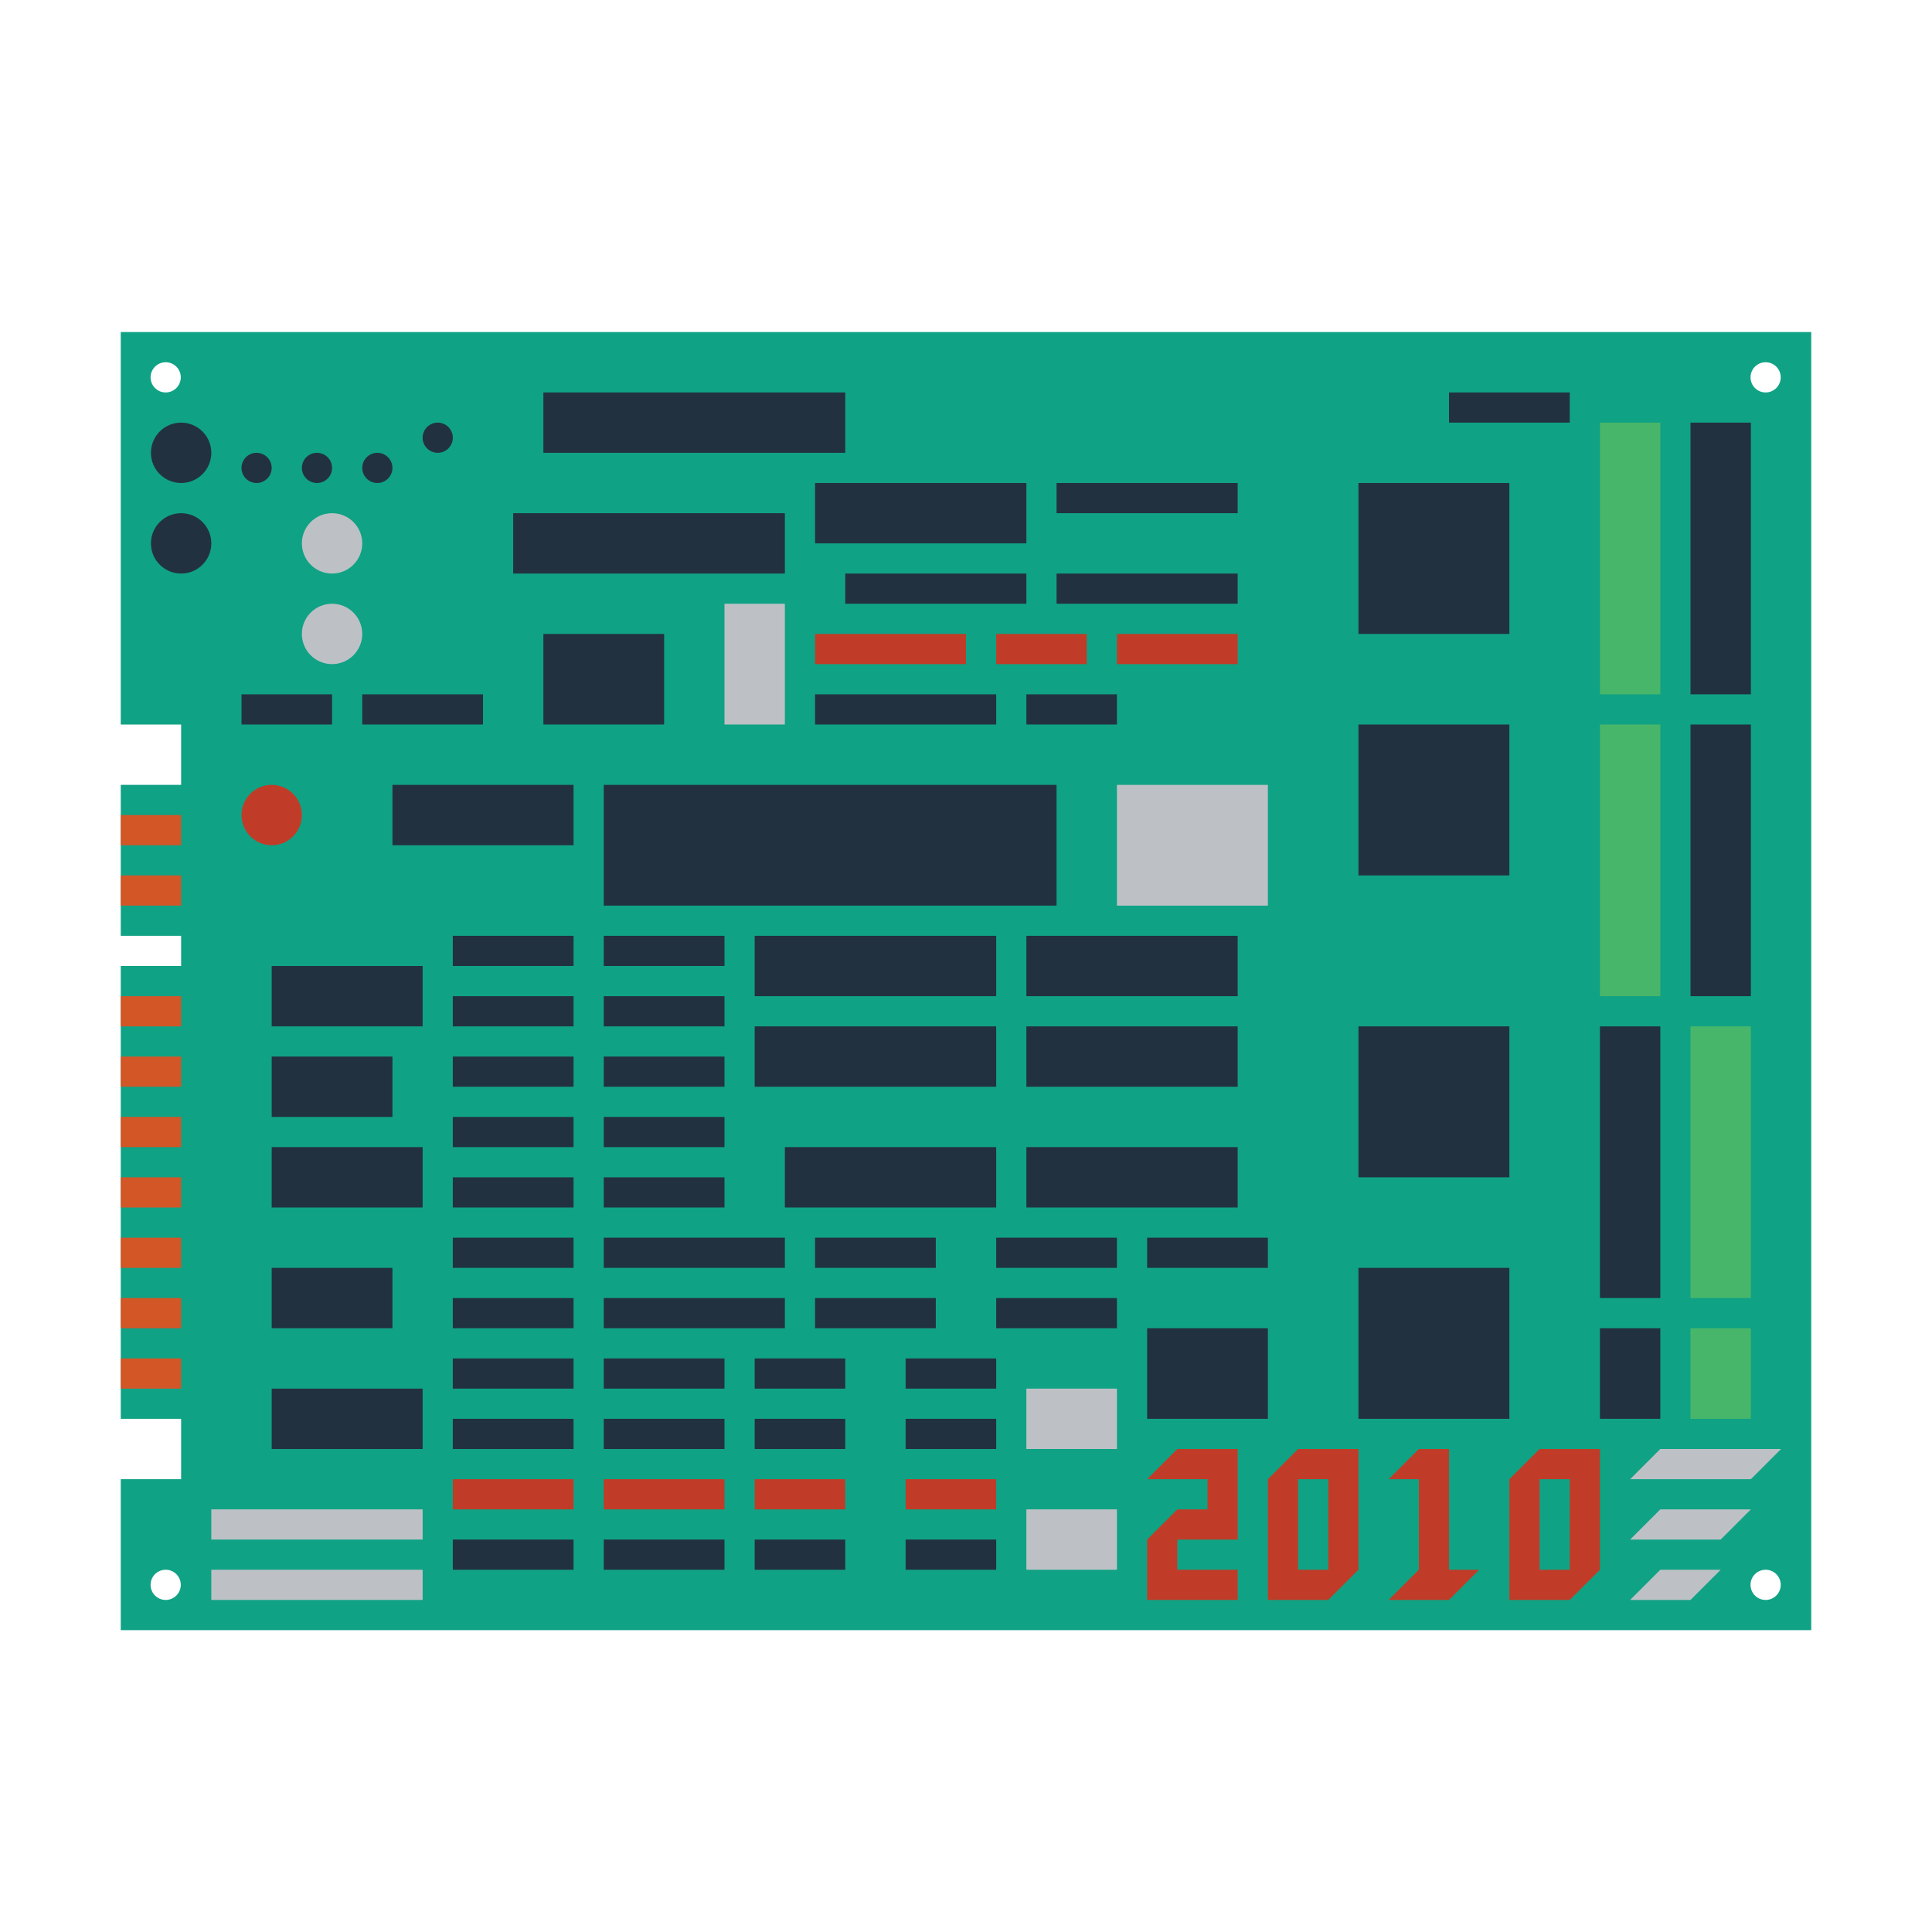 <svg xmlns="http://www.w3.org/2000/svg" viewBox="0 0 256 256"><path fill="#10a284" d="M16 44v52h8v8h-8v20h8v4h-8v60h8v8h-8v20h224V44zm6 168a2 2 0 1 1-.001-3.999A2 2 0 0 1 22 212m0-160a2 2 0 1 1-.001-3.999A2 2 0 0 1 22 52m212 160a2 2 0 1 1-.001-3.999A2 2 0 0 1 234 212m0-160a2 2 0 1 1-.001-3.999A2 2 0 0 1 234 52"/><path fill="#223140" d="M72 52h40v8H72zm-4 16h36v8H68zm40-4h28v8h-28z"/><circle cx="24" cy="60" r="4" fill="#223140"/><circle cx="24" cy="72" r="4" fill="#223140"/><circle cx="44" cy="72" r="4" fill="#bdc1c6"/><circle cx="44" cy="84" r="4" fill="#bdc1c6"/><circle cx="34" cy="62" r="2" fill="#223140"/><circle cx="42" cy="62" r="2" fill="#223140"/><circle cx="50" cy="62" r="2" fill="#223140"/><circle cx="58" cy="58" r="2" fill="#223140"/><path fill="#223140" d="M140 64h24v4h-24zm0 12h24v4h-24zm-28 0h24v4h-24z"/><path fill="#c13c28" d="M108 84h20v4h-20zm24 0h12v4h-12zm16 0h16v4h-16z"/><path fill="#223140" d="M108 92h24v4h-24zm28 0h12v4h-12zm-88 0h16v4H48zm-16 0h12v4H32zm20 12h24v8H52zm28 0h60v16H80zm-8-20h16v12H72z"/><path fill="#bdc1c6" d="M96 80h8v16h-8z"/><path fill="#223140" d="M180 64h20v20h-20zm0 32h20v20h-20zm0 40h20v20h-20zm0 32h20v20h-20zm-80-44h32v8h-32zm36 0h28v8h-28zm-36 12h32v8h-32zm36 0h28v8h-28zm-32 16h28v8h-28zm32 0h28v8h-28zm76-16h8v36h-8zm0 40h8v12h-8zm12-80h8v36h-8zm0-40h8v36h-8zm-32-4h16v4h-16zM36 128h20v8H36zm0 24h20v8H36zm0 32h20v8H36z"/><path fill="#bdc1c6" d="M28 200h28v4H28zm0 8h28v4H28z"/><path fill="#223140" d="M60 124h16v4H60zm20 0h16v4H80zm-20 8h16v4H60zm20 0h16v4H80zm-20 8h16v4H60zm20 0h16v4H80zm-20 8h16v4H60zm20 0h16v4H80zm-20 8h16v4H60zm20 0h16v4H80zm-20 8h16v4H60zm20 0h24v4H80zm-20 8h16v4H60zm0 8h16v4H60zm0 8h16v4H60z"/><path fill="#c13c28" d="M60 196h16v4H60z"/><path fill="#223140" d="M60 204h16v4H60zm20-24h16v4H80zm0 8h16v4H80z"/><path fill="#c13c28" d="M80 196h16v4H80z"/><path fill="#223140" d="M80 204h16v4H80zm20-24h12v4h-12zm0 8h12v4h-12z"/><path fill="#c13c28" d="M100 196h12v4h-12z"/><path fill="#223140" d="M100 204h12v4h-12zm20-24h12v4h-12zm0 8h12v4h-12z"/><path fill="#c13c28" d="M120 196h12v4h-12z"/><path fill="#223140" d="M120 204h12v4h-12zm-40-32h24v4H80zm28-8h16v4h-16zm0 8h16v4h-16zm24-8h16v4h-16zm0 8h16v4h-16zm20-8h16v4h-16zm0 12h16v12h-16z"/><path fill="#bdc1c6" d="M136 184h12v8h-12zm0 16h12v8h-12z"/><path fill="#223140" d="M36 168h16v8H36zm0-28h16v8H36z"/><circle cx="36" cy="108" r="4" fill="#c13c28"/><path fill="#48b66a" d="M212 56h8v36h-8zm0 40h8v36h-8zm12 40h8v36h-8zm0 40h8v12h-8z"/><path fill="#bdc1c6" d="M148 104h20v16h-20z"/><path fill="#d35627" d="M16 108h8v4h-8zm0 8h8v4h-8zm0 16h8v4h-8zm0 8h8v4h-8zm0 8h8v4h-8zm0 8h8v4h-8zm0 8h8v4h-8z"/><path fill="#c13c28" d="M152 196h8v4h-4l-4 4v8h12v-4h-8v-4h8v-12h-8zm52-4-4 4v16h8l4-4v-16h-4zm0 4h4v12h-4zm-32-4-4 4v16h8l4-4v-16h-4zm0 4h4v12h-4zm20 12v-16h-4l-4 4h4v12l-4 4h8l4-4z"/><path fill="#bdc1c6" d="M232 196h-16l4-4h16zm-4 8h-12l4-4h12zm-4 8h-8l4-4h8z"/><path fill="#d35627" d="M16 172h8v4h-8zm0 8h8v4h-8z"/></svg>